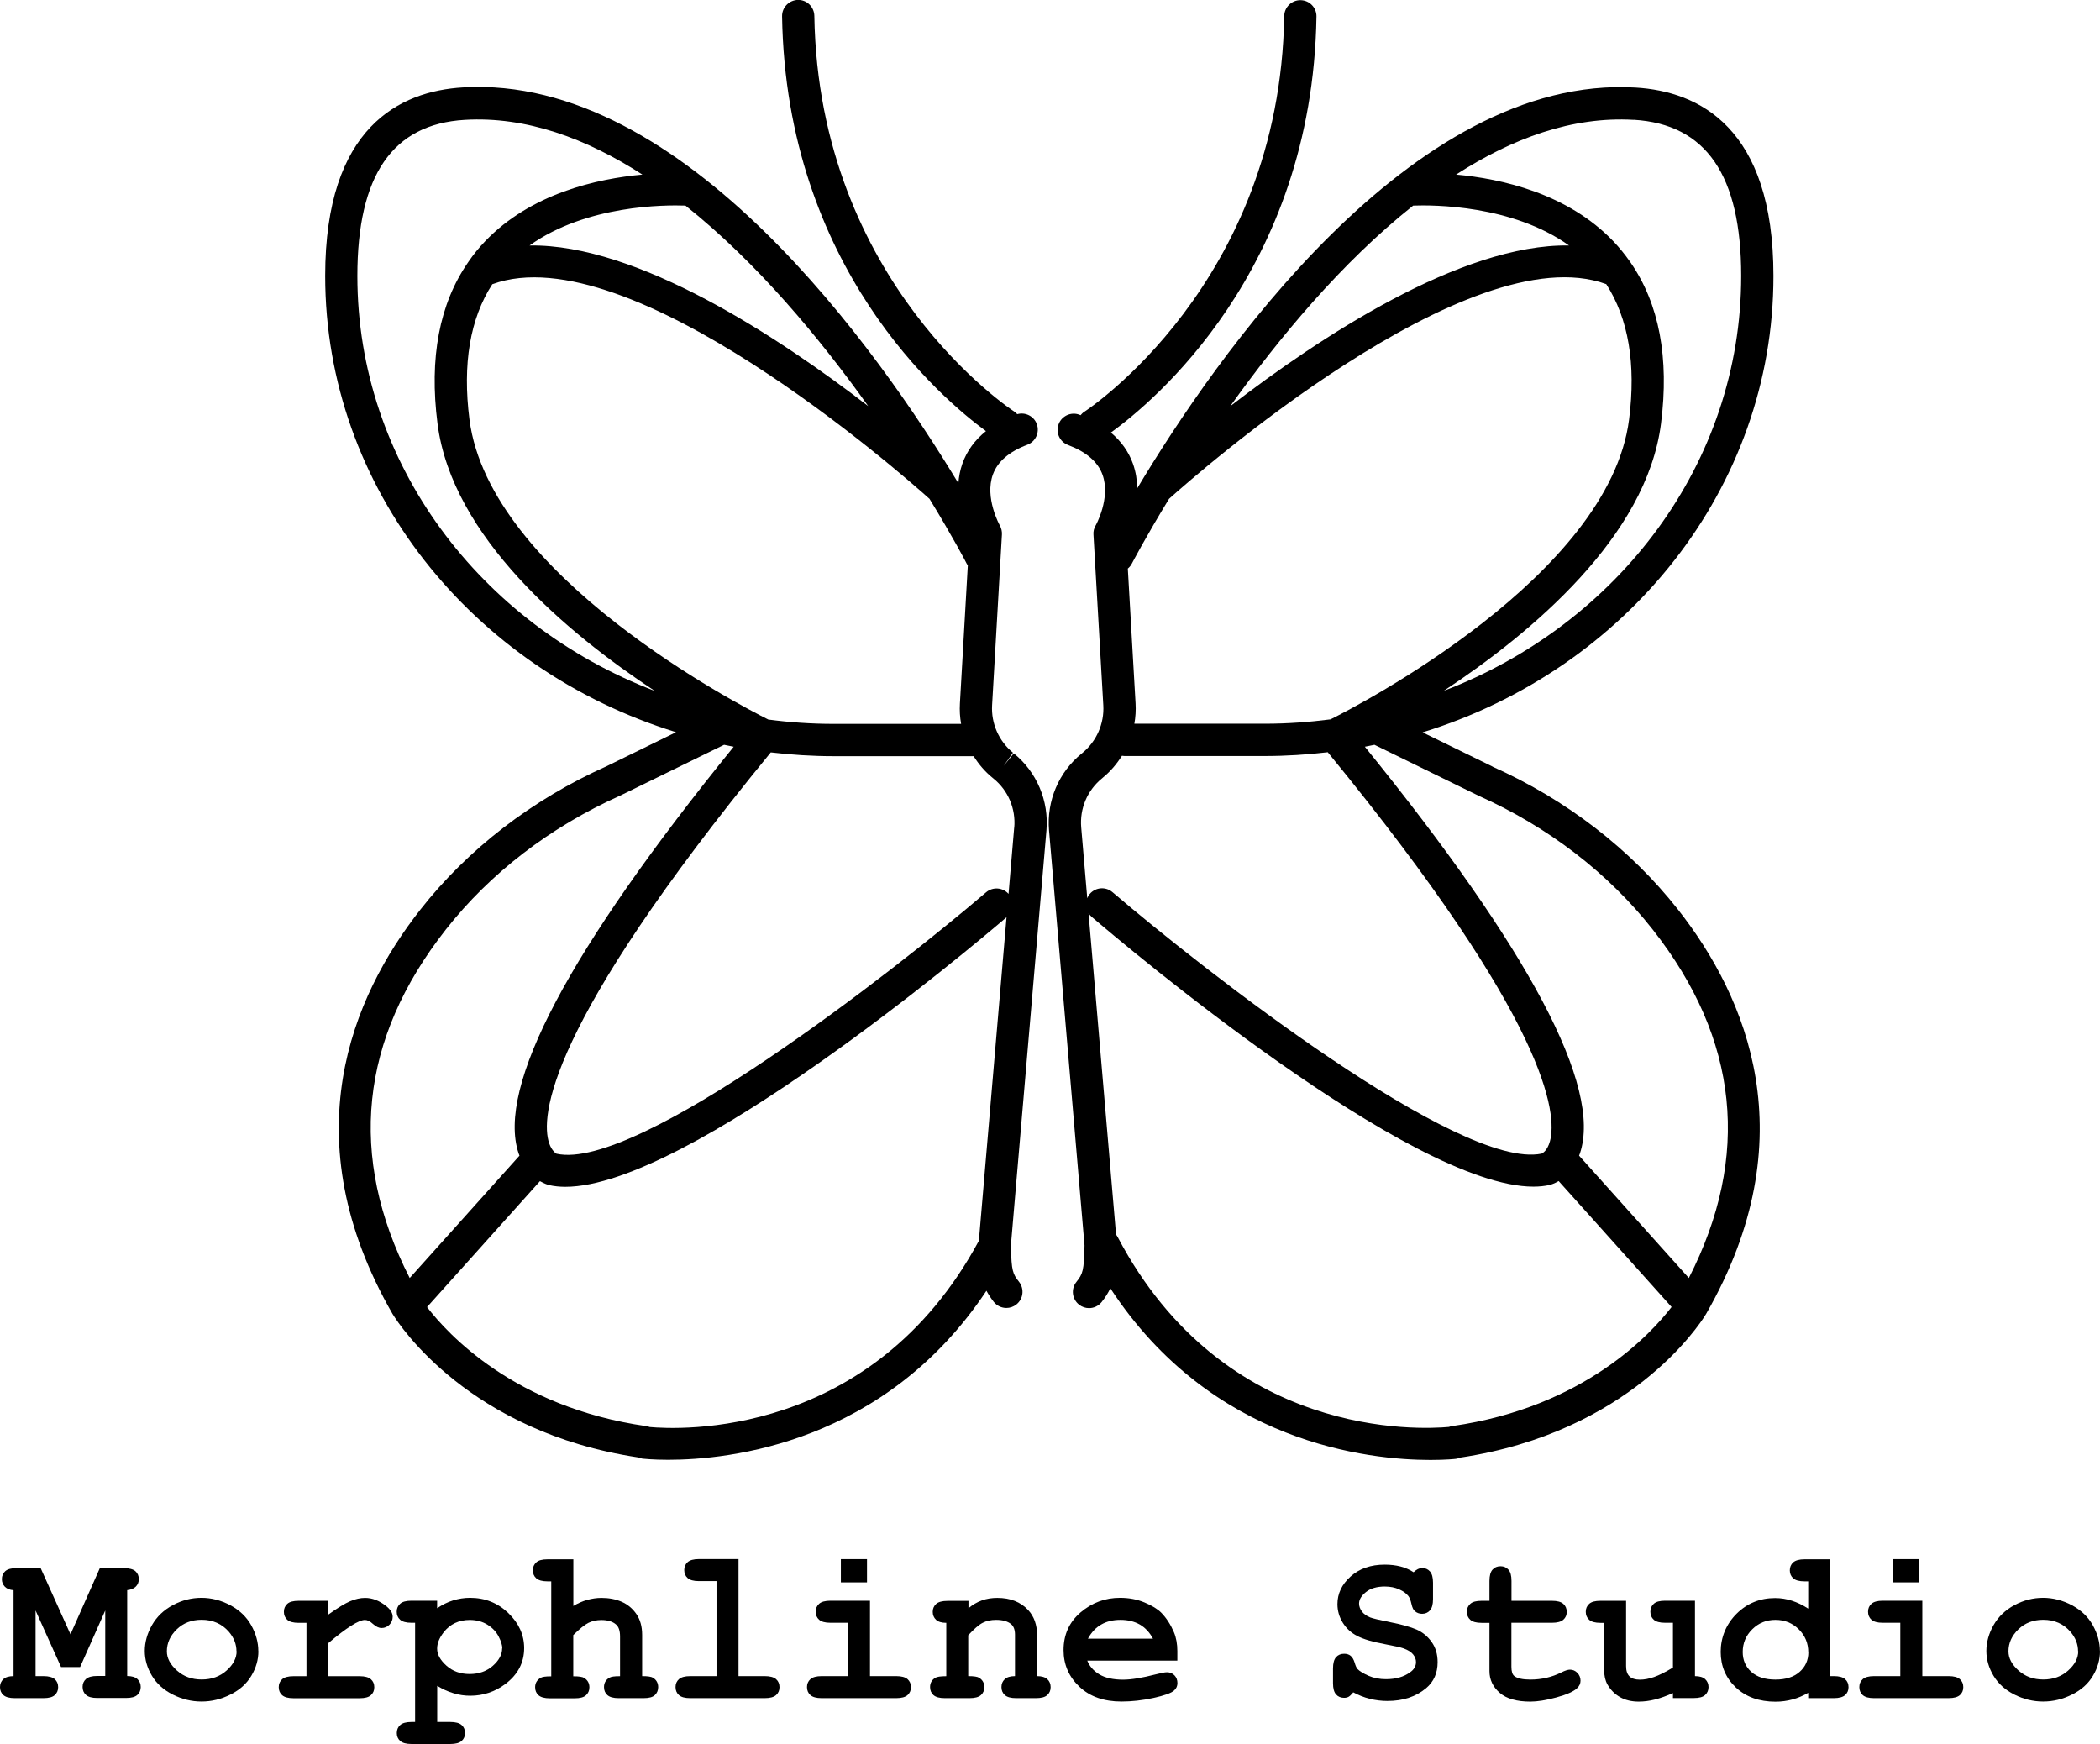 <svg width="336" height="279" viewBox="0 0 336 279" fill="none" xmlns="http://www.w3.org/2000/svg">
<path d="M5.691 257.68V268.153H6.955C7.794 268.153 8.401 268.32 8.762 268.643C9.123 268.966 9.304 269.392 9.304 269.922C9.304 270.451 9.123 270.851 8.762 271.187C8.401 271.523 7.794 271.678 6.955 271.678H2.349C1.51 271.678 0.903 271.51 0.542 271.187C0.181 270.864 0 270.438 0 269.909C0 269.379 0.181 268.979 0.529 268.643C0.877 268.32 1.432 268.153 2.168 268.153V254.412C1.549 254.361 1.084 254.167 0.774 253.844C0.465 253.521 0.297 253.121 0.297 252.643C0.297 252.114 0.477 251.688 0.839 251.365C1.2 251.042 1.807 250.874 2.645 250.874H6.504L11.278 261.463L15.975 250.874H19.86C20.698 250.887 21.305 251.055 21.666 251.365C22.027 251.688 22.208 252.114 22.208 252.63C22.208 253.108 22.053 253.508 21.731 253.831C21.408 254.154 20.944 254.335 20.35 254.399V268.14C21.085 268.14 21.64 268.307 21.989 268.63C22.337 268.966 22.518 269.379 22.518 269.896C22.518 270.412 22.337 270.826 21.976 271.161C21.615 271.497 21.008 271.652 20.169 271.652H15.55C14.711 271.652 14.117 271.484 13.756 271.161C13.395 270.839 13.214 270.412 13.214 269.883C13.214 269.353 13.395 268.953 13.756 268.617C14.117 268.295 14.711 268.127 15.55 268.127H16.84V257.654L12.814 266.706H9.768L5.691 257.654V257.68Z" fill="black"/>
<path d="M41.345 264.175C41.345 265.518 40.971 266.836 40.222 268.088C39.474 269.354 38.364 270.361 36.88 271.097C35.396 271.846 33.861 272.221 32.248 272.221C30.635 272.221 29.125 271.846 27.654 271.11C26.183 270.374 25.073 269.367 24.312 268.101C23.55 266.836 23.163 265.505 23.163 264.124C23.163 262.742 23.55 261.334 24.325 259.978C25.099 258.622 26.221 257.564 27.667 256.789C29.112 256.014 30.648 255.626 32.235 255.626C33.822 255.626 35.37 256.027 36.855 256.815C38.338 257.615 39.448 258.674 40.197 260.017C40.945 261.36 41.332 262.742 41.332 264.15L41.345 264.175ZM37.835 264.188C37.835 263.052 37.435 262.019 36.622 261.063C35.512 259.785 34.054 259.139 32.261 259.139C30.673 259.139 29.344 259.643 28.286 260.663C27.228 261.683 26.699 262.858 26.699 264.188C26.699 265.286 27.241 266.306 28.312 267.262C29.383 268.217 30.699 268.695 32.273 268.695C33.848 268.695 35.177 268.217 36.248 267.262C37.319 266.306 37.861 265.273 37.861 264.162L37.835 264.188Z" fill="black"/>
<path d="M52.546 256.104V258.299C54.017 257.24 55.178 256.53 56.03 256.169C56.882 255.807 57.682 255.639 58.417 255.639C59.553 255.639 60.663 256.065 61.734 256.905C62.469 257.473 62.831 258.054 62.831 258.648C62.831 259.152 62.65 259.578 62.314 259.926C61.966 260.275 61.54 260.456 61.05 260.456C60.611 260.456 60.159 260.236 59.682 259.81C59.205 259.371 58.779 259.165 58.392 259.165C57.901 259.165 57.166 259.475 56.185 260.094C55.204 260.714 53.991 261.631 52.533 262.871V268.165H57.54C58.379 268.165 58.985 268.333 59.346 268.656C59.708 268.979 59.888 269.405 59.888 269.935C59.888 270.464 59.708 270.864 59.346 271.2C58.985 271.536 58.379 271.691 57.54 271.691H46.946C46.107 271.691 45.5 271.523 45.139 271.2C44.778 270.877 44.597 270.451 44.597 269.922C44.597 269.392 44.778 268.992 45.139 268.656C45.5 268.333 46.107 268.165 46.946 268.165H49.036V259.629H47.771C46.933 259.629 46.326 259.462 45.965 259.139C45.603 258.816 45.423 258.39 45.423 257.86C45.423 257.331 45.603 256.931 45.965 256.595C46.326 256.259 46.933 256.104 47.771 256.104H52.546V256.104Z" fill="black"/>
<path d="M69.954 269.728V275.488H72.057C72.896 275.488 73.502 275.656 73.864 275.978C74.225 276.301 74.406 276.727 74.406 277.257C74.406 277.786 74.225 278.187 73.864 278.522C73.502 278.845 72.896 279.013 72.057 279.013H65.837C64.999 279.013 64.392 278.845 64.031 278.522C63.669 278.2 63.489 277.773 63.489 277.257C63.489 276.74 63.669 276.301 64.031 275.978C64.392 275.656 64.999 275.488 65.824 275.488H66.418V259.617H65.824C64.986 259.617 64.379 259.449 64.018 259.126C63.657 258.803 63.476 258.377 63.476 257.848C63.476 257.318 63.657 256.918 64.018 256.582C64.379 256.246 64.986 256.091 65.824 256.091H69.941V257.292C70.767 256.737 71.618 256.311 72.496 256.04C73.373 255.769 74.277 255.626 75.206 255.626C77.606 255.626 79.645 256.44 81.335 258.067C83.026 259.694 83.865 261.567 83.865 263.659C83.865 265.983 82.871 267.894 80.871 269.405C79.206 270.658 77.322 271.291 75.232 271.291C74.328 271.291 73.438 271.162 72.56 270.89C71.683 270.632 70.805 270.232 69.941 269.702L69.954 269.728ZM80.367 263.698C80.367 263.207 80.174 262.574 79.787 261.825C79.4 261.063 78.806 260.43 77.993 259.927C77.193 259.423 76.238 259.165 75.154 259.165C73.412 259.165 72.018 259.823 70.986 261.141C70.289 262.045 69.941 262.91 69.941 263.749C69.941 264.692 70.444 265.596 71.438 266.487C72.431 267.378 73.67 267.817 75.141 267.817C76.612 267.817 77.864 267.378 78.858 266.5C79.851 265.622 80.342 264.692 80.342 263.723L80.367 263.698Z" fill="black"/>
<path d="M91.736 249.44V256.93C92.472 256.491 93.207 256.168 93.956 255.962C94.704 255.755 95.465 255.639 96.227 255.639C97.44 255.639 98.511 255.846 99.466 256.259C100.408 256.672 101.195 257.318 101.814 258.209C102.434 259.1 102.743 260.21 102.743 261.553V268.152C103.634 268.152 104.214 268.243 104.485 268.411C105.027 268.759 105.311 269.263 105.311 269.922C105.311 270.438 105.131 270.851 104.782 271.187C104.434 271.523 103.827 271.678 102.989 271.678H98.975C98.137 271.678 97.543 271.51 97.182 271.187C96.82 270.864 96.64 270.438 96.64 269.909C96.64 269.263 96.911 268.772 97.466 268.424C97.749 268.243 98.33 268.152 99.208 268.165V261.812C99.208 260.908 99.001 260.275 98.588 259.913C98.046 259.423 97.259 259.177 96.214 259.177C95.44 259.177 94.756 259.332 94.149 259.629C93.543 259.926 92.743 260.585 91.723 261.592V268.178C92.626 268.178 93.207 268.269 93.465 268.436C94.02 268.785 94.304 269.289 94.304 269.947C94.304 270.464 94.123 270.877 93.762 271.213C93.401 271.549 92.794 271.704 91.956 271.704H87.968C87.129 271.704 86.523 271.536 86.162 271.213C85.8 270.89 85.62 270.464 85.62 269.934C85.62 269.289 85.903 268.798 86.458 268.449C86.729 268.269 87.31 268.178 88.2 268.191V252.992H87.607C86.768 252.992 86.162 252.824 85.8 252.501C85.439 252.178 85.258 251.752 85.258 251.223C85.258 250.693 85.439 250.293 85.8 249.957C86.162 249.621 86.768 249.466 87.607 249.466H91.723L91.736 249.44Z" fill="black"/>
<path d="M118.164 249.441V268.153H122.371C123.209 268.153 123.816 268.32 124.177 268.643C124.539 268.966 124.719 269.392 124.719 269.922C124.719 270.451 124.539 270.852 124.177 271.187C123.816 271.51 123.209 271.678 122.371 271.678H110.434C109.583 271.678 108.989 271.51 108.628 271.187C108.266 270.864 108.086 270.438 108.086 269.909C108.086 269.379 108.266 268.979 108.628 268.643C108.989 268.32 109.595 268.153 110.434 268.153H114.641V252.953H111.815C110.976 252.953 110.383 252.785 110.021 252.462C109.66 252.14 109.479 251.713 109.479 251.184C109.479 250.655 109.66 250.254 110.021 249.918C110.383 249.596 110.989 249.428 111.828 249.428H118.164V249.441Z" fill="black"/>
<path d="M139.198 256.104V268.152H143.405C144.243 268.152 144.85 268.32 145.211 268.643C145.573 268.966 145.753 269.392 145.753 269.922C145.753 270.451 145.573 270.851 145.211 271.187C144.85 271.51 144.243 271.678 143.405 271.678H131.468C130.629 271.678 130.023 271.51 129.662 271.187C129.3 270.864 129.12 270.438 129.12 269.909C129.12 269.379 129.3 268.979 129.662 268.643C130.023 268.32 130.629 268.152 131.468 268.152H135.675V259.616H132.849C132.01 259.616 131.417 259.449 131.055 259.126C130.694 258.803 130.513 258.377 130.513 257.847C130.513 257.318 130.694 256.917 131.055 256.582C131.417 256.259 132.023 256.091 132.862 256.091H139.198V256.104ZM138.72 249.44V253.16H134.539V249.44H138.72Z" fill="black"/>
<path d="M154.954 256.104V257.292C155.599 256.75 156.296 256.336 157.07 256.052C157.844 255.768 158.683 255.639 159.574 255.639C161.651 255.639 163.29 256.285 164.503 257.576C165.458 258.609 165.935 259.952 165.935 261.618V268.152C166.671 268.152 167.226 268.32 167.574 268.643C167.923 268.966 168.103 269.392 168.103 269.922C168.103 270.451 167.923 270.851 167.561 271.187C167.2 271.523 166.593 271.678 165.755 271.678H162.58C161.741 271.678 161.135 271.51 160.774 271.187C160.412 270.864 160.232 270.438 160.232 269.909C160.232 269.379 160.412 268.979 160.761 268.643C161.109 268.32 161.664 268.152 162.4 268.152V261.515C162.4 260.753 162.193 260.185 161.78 259.836C161.238 259.384 160.438 259.152 159.367 259.152C158.554 259.152 157.844 259.307 157.238 259.617C156.631 259.926 155.857 260.598 154.915 261.618V268.152C155.818 268.152 156.399 268.243 156.657 268.411C157.212 268.759 157.496 269.263 157.496 269.922C157.496 270.438 157.315 270.851 156.954 271.187C156.593 271.51 155.986 271.678 155.147 271.678H151.16C150.321 271.678 149.715 271.51 149.353 271.187C148.992 270.864 148.811 270.438 148.811 269.909C148.811 269.263 149.082 268.772 149.637 268.424C149.908 268.256 150.502 268.165 151.405 268.165V259.629C150.657 259.629 150.115 259.462 149.766 259.139C149.418 258.803 149.237 258.39 149.237 257.873C149.237 257.357 149.418 256.943 149.779 256.608C150.141 256.285 150.747 256.117 151.586 256.117H154.928L154.954 256.104Z" fill="black"/>
<path d="M188.363 265.673H173.962C174.323 266.59 174.981 267.326 175.91 267.882C176.839 268.437 178.104 268.721 179.691 268.721C180.994 268.721 182.724 268.437 184.879 267.882C185.769 267.649 186.388 267.533 186.724 267.533C187.189 267.533 187.589 267.701 187.911 268.024C188.234 268.359 188.389 268.773 188.389 269.276C188.389 269.728 188.221 270.129 187.872 270.438C187.421 270.865 186.298 271.265 184.53 271.652C182.762 272.04 181.059 272.221 179.433 272.221C176.62 272.221 174.375 271.433 172.697 269.844C171.02 268.256 170.168 266.306 170.168 263.982C170.168 261.515 171.084 259.501 172.904 257.951C174.723 256.401 176.826 255.626 179.201 255.626C180.633 255.626 181.936 255.872 183.137 256.375C184.337 256.879 185.214 257.421 185.795 258.003C186.621 258.842 187.292 259.888 187.834 261.141C188.195 262.006 188.376 263.013 188.376 264.15V265.647L188.363 265.673ZM184.479 262.161C183.937 261.154 183.24 260.405 182.375 259.901C181.511 259.41 180.478 259.152 179.278 259.152C178.078 259.152 177.059 259.397 176.194 259.901C175.33 260.392 174.62 261.154 174.065 262.161H184.479Z" fill="black"/>
<path d="M216.507 270.774C216.197 271.136 215.952 271.368 215.758 271.471C215.565 271.575 215.333 271.626 215.062 271.626C214.52 271.626 214.094 271.446 213.771 271.084C213.449 270.722 213.281 270.128 213.281 269.289V266.926C213.281 266.086 213.449 265.48 213.771 265.118C214.094 264.756 214.533 264.576 215.062 264.576C215.475 264.576 215.823 264.679 216.094 264.898C216.365 265.118 216.584 265.48 216.739 265.983C216.881 266.487 217.036 266.835 217.204 267.016C217.539 267.365 218.12 267.726 218.972 268.101C219.823 268.463 220.74 268.643 221.746 268.643C223.307 268.643 224.598 268.282 225.604 267.546C226.25 267.107 226.559 266.551 226.559 265.906C226.559 265.467 226.404 265.066 226.095 264.679C225.785 264.291 225.282 263.982 224.585 263.723C224.133 263.555 223.101 263.323 221.514 263.026C219.591 262.677 218.146 262.238 217.165 261.735C216.184 261.231 215.41 260.521 214.842 259.604C214.275 258.687 213.991 257.705 213.991 256.634C213.991 254.955 214.687 253.483 216.094 252.217C217.501 250.952 219.32 250.319 221.578 250.319C222.482 250.319 223.32 250.422 224.082 250.616C224.856 250.822 225.553 251.119 226.172 251.533C226.624 251.094 227.088 250.861 227.54 250.861C228.056 250.861 228.469 251.042 228.792 251.404C229.114 251.765 229.282 252.359 229.282 253.199V255.833C229.282 256.685 229.114 257.279 228.792 257.641C228.469 258.002 228.043 258.183 227.54 258.183C227.101 258.183 226.727 258.054 226.404 257.783C226.146 257.589 225.966 257.202 225.837 256.621C225.708 256.04 225.553 255.626 225.359 255.368C225.024 254.929 224.533 254.567 223.862 254.27C223.204 253.973 222.43 253.818 221.565 253.818C220.301 253.818 219.294 254.115 218.559 254.697C217.823 255.291 217.449 255.898 217.449 256.543C217.449 256.982 217.604 257.396 217.901 257.809C218.197 258.209 218.649 258.532 219.23 258.764C219.617 258.919 220.714 259.178 222.507 259.539C224.301 259.888 225.682 260.288 226.65 260.701C227.617 261.128 228.418 261.786 229.063 262.69C229.708 263.594 230.018 264.666 230.018 265.919C230.018 267.649 229.411 269.044 228.185 270.077C226.559 271.446 224.495 272.13 221.991 272.13C221.023 272.13 220.081 272.014 219.152 271.781C218.236 271.549 217.346 271.2 216.468 270.722L216.507 270.774Z" fill="black"/>
<path d="M241.825 259.617V266.655C241.825 267.404 241.98 267.907 242.29 268.14C242.767 268.514 243.632 268.708 244.858 268.708C246.651 268.708 248.303 268.321 249.826 267.559C250.406 267.262 250.871 267.12 251.193 267.12C251.645 267.12 252.045 267.287 252.381 267.636C252.716 267.985 252.884 268.398 252.884 268.889C252.884 269.341 252.703 269.741 252.342 270.077C251.787 270.619 250.677 271.11 249.026 271.562C247.374 272.014 245.98 272.233 244.858 272.233C242.677 272.233 241.038 271.769 239.954 270.826C238.87 269.883 238.315 268.734 238.315 267.352V259.63H237.05C236.199 259.63 235.605 259.462 235.244 259.139C234.883 258.816 234.702 258.39 234.702 257.86C234.702 257.331 234.883 256.931 235.244 256.595C235.605 256.259 236.212 256.104 237.05 256.104H238.315V252.927C238.315 252.075 238.483 251.481 238.805 251.12C239.128 250.758 239.554 250.577 240.083 250.577C240.612 250.577 241.012 250.758 241.348 251.12C241.683 251.481 241.838 252.088 241.838 252.927V256.104H248.329C249.168 256.104 249.774 256.272 250.135 256.595C250.497 256.918 250.677 257.344 250.677 257.873C250.677 258.403 250.497 258.803 250.135 259.126C249.774 259.449 249.168 259.617 248.329 259.617H241.838H241.825Z" fill="black"/>
<path d="M271.195 256.104V268.153C271.943 268.153 272.485 268.321 272.834 268.643C273.182 268.979 273.363 269.392 273.363 269.909C273.363 270.425 273.182 270.839 272.821 271.174C272.46 271.51 271.853 271.665 271.014 271.665H267.672V270.865C266.666 271.317 265.711 271.665 264.794 271.898C263.878 272.13 263.014 272.233 262.188 272.233C261.039 272.233 260.033 271.988 259.194 271.51C258.342 271.02 257.684 270.348 257.194 269.496C256.845 268.876 256.665 268.101 256.665 267.184V259.63H256.071C255.22 259.63 254.626 259.462 254.265 259.139C253.903 258.816 253.723 258.39 253.723 257.86C253.723 257.331 253.903 256.931 254.265 256.595C254.626 256.259 255.232 256.104 256.071 256.104H260.175V266.551C260.175 267.3 260.355 267.843 260.717 268.191C261.078 268.54 261.633 268.721 262.368 268.721C263.104 268.721 263.84 268.579 264.653 268.295C265.465 268.011 266.472 267.507 267.672 266.784V259.617H266.408C265.556 259.617 264.962 259.449 264.601 259.126C264.24 258.803 264.059 258.377 264.059 257.848C264.059 257.318 264.24 256.918 264.601 256.582C264.962 256.246 265.569 256.091 266.408 256.091H271.182L271.195 256.104Z" fill="black"/>
<path d="M292.835 249.44V268.152H293.429C294.268 268.152 294.861 268.32 295.223 268.643C295.584 268.966 295.765 269.392 295.765 269.922C295.765 270.451 295.584 270.851 295.223 271.187C294.861 271.51 294.255 271.678 293.416 271.678H289.313V270.825C288.513 271.29 287.674 271.652 286.809 271.884C285.945 272.117 285.028 272.246 284.099 272.246C281.467 272.246 279.338 271.484 277.725 269.96C276.112 268.436 275.312 266.538 275.312 264.265C275.312 261.993 276.163 259.862 277.841 258.183C279.531 256.504 281.596 255.665 284.022 255.665C284.938 255.665 285.828 255.807 286.706 256.091C287.583 256.375 288.448 256.788 289.313 257.357V252.992H288.719C287.867 252.992 287.274 252.824 286.912 252.501C286.551 252.178 286.37 251.752 286.37 251.235C286.37 250.719 286.551 250.28 286.912 249.957C287.274 249.634 287.88 249.466 288.719 249.466H292.835V249.44ZM289.326 264.343C289.326 262.896 288.822 261.67 287.803 260.662C286.783 259.655 285.545 259.152 284.073 259.152C282.602 259.152 281.376 259.655 280.357 260.662C279.338 261.67 278.834 262.884 278.834 264.291C278.834 265.583 279.286 266.641 280.202 267.468C281.118 268.294 282.409 268.708 284.073 268.708C285.738 268.708 287.016 268.294 287.945 267.468C288.874 266.641 289.338 265.595 289.338 264.343H289.326Z" fill="black"/>
<path d="M307.572 256.104V268.152H311.779C312.618 268.152 313.224 268.32 313.585 268.643C313.947 268.966 314.127 269.392 314.127 269.922C314.127 270.451 313.947 270.851 313.585 271.187C313.224 271.51 312.618 271.678 311.779 271.678H299.842C299.004 271.678 298.397 271.51 298.036 271.187C297.674 270.864 297.494 270.438 297.494 269.909C297.494 269.379 297.674 268.979 298.036 268.643C298.397 268.32 299.004 268.152 299.842 268.152H304.049V259.616H301.223C300.384 259.616 299.791 259.449 299.429 259.126C299.068 258.803 298.887 258.377 298.887 257.847C298.887 257.318 299.068 256.917 299.429 256.582C299.791 256.259 300.397 256.091 301.236 256.091H307.572V256.104ZM307.095 249.44V253.16H302.914V249.44H307.095Z" fill="black"/>
<path d="M336 264.175C336 265.518 335.626 266.836 334.877 268.088C334.129 269.354 333.019 270.361 331.535 271.097C330.051 271.846 328.515 272.221 326.902 272.221C325.289 272.221 323.78 271.846 322.309 271.11C320.837 270.374 319.728 269.367 318.966 268.101C318.205 266.836 317.818 265.505 317.818 264.124C317.818 262.742 318.205 261.334 318.979 259.978C319.754 258.622 320.876 257.564 322.321 256.789C323.78 256.014 325.302 255.626 326.89 255.626C328.477 255.626 330.025 256.027 331.509 256.815C332.993 257.615 334.103 258.674 334.851 260.017C335.6 261.36 335.987 262.742 335.987 264.15L336 264.175ZM332.49 264.188C332.49 263.052 332.09 262.019 331.277 261.063C330.167 259.785 328.709 259.139 326.915 259.139C325.328 259.139 323.999 259.643 322.941 260.663C321.883 261.683 321.354 262.858 321.354 264.188C321.354 265.286 321.896 266.306 322.967 267.262C324.038 268.217 325.354 268.695 326.928 268.695C328.503 268.695 329.832 268.217 330.903 267.262C331.974 266.306 332.516 265.273 332.516 264.162L332.49 264.188Z" fill="black"/>
<path d="M162.206 120.524L160.58 122.538L162.077 120.42C159.819 118.574 158.567 115.733 158.735 112.827L160.309 85.502C160.335 85.011 160.219 84.507 159.974 84.068C159.948 84.029 157.509 79.639 158.864 75.907C159.612 73.853 161.458 72.252 164.374 71.154C165.703 70.651 166.387 69.166 165.884 67.823C165.406 66.557 164.038 65.899 162.761 66.26C162.619 66.105 162.451 65.963 162.271 65.834C161.961 65.64 130.978 45.366 130.294 2.531C130.268 1.111 129.107 -0.039 127.674 -0.013C126.255 0.013 125.106 1.188 125.132 2.609C125.777 42.809 150.799 63.884 157.754 68.972C155.986 70.393 154.709 72.123 153.986 74.163C153.612 75.222 153.418 76.281 153.341 77.314C140.72 56.394 109.544 11.868 74.07 13.986C64.018 14.58 52.03 20.3 52.03 44.126C52.03 78.167 75.619 107.093 108.163 117.14L97.066 122.577C85.194 127.884 74.883 135.813 67.27 145.511C56.301 159.471 46.623 182.018 62.792 210.183C62.818 210.235 62.843 210.274 62.882 210.325C63.902 211.978 75.09 229.115 102.137 233.17C102.343 233.26 102.563 233.324 102.808 233.363C102.885 233.363 104.382 233.544 106.899 233.544C116.628 233.544 141.559 230.961 157.831 206.503C158.141 207.071 158.515 207.652 158.993 208.272C159.509 208.918 160.257 209.253 161.019 209.253C161.587 209.253 162.141 209.073 162.619 208.698C163.742 207.807 163.922 206.193 163.045 205.069C162.025 203.791 161.845 203.287 161.754 199.581C161.793 199.323 161.806 199.077 161.78 198.819L167.432 132.83C167.832 128.104 165.884 123.507 162.219 120.536L162.206 120.524ZM122.9 115.1C118.538 112.917 78.329 92.165 75.115 67.126C73.98 58.228 75.206 50.97 78.767 45.469C100.666 37.424 144.489 76.01 148.721 79.807C152.463 85.928 154.593 89.996 154.67 90.176C154.722 90.28 154.786 90.357 154.851 90.448L153.586 112.543C153.521 113.641 153.586 114.738 153.78 115.81H133.378C129.829 115.81 126.332 115.565 122.913 115.113L122.9 115.1ZM138.914 64.969C124.642 53.966 102.008 39.012 84.729 39.271C93.84 32.762 106.473 32.775 109.673 32.891C121.119 41.983 131.21 54.173 138.914 64.969V64.969ZM57.179 44.152C57.179 28.036 62.805 19.861 74.367 19.177C84.2 18.596 93.814 22.147 102.782 27.932C95.53 28.591 84.936 30.941 77.606 38.612C76.625 39.632 75.748 40.717 74.961 41.866C74.935 41.905 74.909 41.944 74.883 41.983C70.302 48.607 68.65 57.259 70.005 67.784C72.315 85.876 90.704 101.256 104.769 110.541C76.896 99.888 57.179 74.15 57.179 44.152V44.152ZM65.553 204.462C55.617 184.989 57.553 166.264 71.322 148.727C78.419 139.687 88.058 132.288 99.246 127.277L115.854 119.155C116.37 119.258 116.873 119.374 117.39 119.465C91.001 151.994 79.425 173.883 82.974 184.511C83.013 184.64 83.064 184.756 83.116 184.885L65.553 204.462V204.462ZM103.943 228.301C103.776 228.236 103.595 228.185 103.401 228.159C82.355 225.163 71.567 213.347 68.328 209.111L86.394 188.966C87.129 189.392 87.71 189.56 87.865 189.599C88.665 189.78 89.529 189.87 90.459 189.87C109.983 189.87 155.405 151.568 161.045 146.751L156.618 198.509C139.443 230.367 108.357 228.714 103.943 228.301ZM162.271 132.391L161.367 143.006C160.438 141.96 158.838 141.844 157.767 142.761C143.03 155.365 101.943 187.468 89.039 184.575C89.039 184.575 88.303 184.188 87.865 182.897C86.484 178.751 87.233 164.391 123.326 120.369C126.616 120.756 129.958 120.975 133.365 120.975H155.78C156.593 122.267 157.599 123.455 158.812 124.436C158.812 124.436 158.954 124.553 158.967 124.565C161.303 126.451 162.542 129.382 162.283 132.404L162.271 132.391Z" fill="black"/>
<path d="M238.792 122.628L227.617 117.166C260.162 107.119 283.751 78.192 283.751 44.152C283.751 20.326 271.763 14.618 261.71 14.011C225.759 11.855 194.273 57.531 181.962 78.115C181.936 76.836 181.743 75.519 181.278 74.202C180.582 72.252 179.394 70.599 177.743 69.204C184.285 64.491 209.99 43.39 210.635 2.647C210.661 1.227 209.526 0.052 208.093 0.026H208.055C206.648 0.026 205.5 1.162 205.474 2.57C204.79 45.404 173.807 65.666 173.497 65.873C173.252 66.028 173.058 66.221 172.891 66.428C172.826 66.402 172.774 66.376 172.71 66.35C171.381 65.847 169.884 66.518 169.381 67.861C168.877 69.192 169.548 70.689 170.89 71.193C173.807 72.291 175.665 73.892 176.401 75.945C177.756 79.677 175.317 84.068 175.291 84.094C175.033 84.533 174.917 85.024 174.955 85.527L176.53 112.853C176.697 115.758 175.446 118.599 173.2 120.446L173.058 120.562C169.394 123.532 167.445 128.13 167.845 132.856L173.523 199.245C173.433 203.3 173.265 203.778 172.22 205.095C171.329 206.219 171.523 207.833 172.645 208.724C173.123 209.098 173.691 209.279 174.246 209.279C175.007 209.279 175.755 208.943 176.272 208.298C176.878 207.536 177.317 206.826 177.652 206.102C193.924 230.974 219.088 233.57 228.869 233.57C231.385 233.57 232.882 233.402 232.96 233.389C233.192 233.363 233.411 233.286 233.631 233.195C260.678 229.14 271.879 212.004 272.885 210.351C272.911 210.299 272.937 210.261 272.976 210.209C289.145 182.044 279.467 159.497 268.498 145.537C260.884 135.839 250.574 127.91 238.78 122.641L238.792 122.628ZM180.452 90.964C180.711 90.745 180.943 90.473 181.098 90.163C181.188 89.996 183.317 85.915 187.047 79.807C191.228 76.049 235.102 37.411 257 45.456C260.549 50.97 261.788 58.228 260.652 67.112C257.452 92.152 217.23 112.917 212.881 115.087C209.448 115.526 205.964 115.784 202.403 115.784H181.498C181.691 114.712 181.756 113.628 181.691 112.517L180.452 90.964V90.964ZM261.401 19.164C272.963 19.861 278.589 28.023 278.589 44.139C278.589 74.138 258.871 99.862 230.998 110.528C245.064 101.243 263.452 85.863 265.762 67.771C267.104 57.246 265.465 48.607 260.884 41.982C260.859 41.944 260.82 41.892 260.794 41.853C259.994 40.717 259.117 39.632 258.149 38.612C250.819 30.941 240.238 28.591 232.973 27.932C241.941 22.147 251.555 18.596 261.388 19.177L261.401 19.164ZM226.095 32.891C229.295 32.775 241.928 32.762 251.039 39.27C233.747 39.012 211.113 53.979 196.841 64.982C204.545 54.186 214.636 41.995 226.095 32.904V32.891ZM172.994 132.378C172.736 129.356 173.975 126.425 176.336 124.514L176.452 124.41C177.678 123.416 178.685 122.215 179.51 120.911C179.64 120.924 179.769 120.95 179.898 120.95H202.403C205.809 120.95 209.151 120.73 212.442 120.343C247.954 163.668 249.155 178.286 247.993 182.574C247.593 184.046 246.858 184.472 246.651 184.562C233.566 187.235 192.699 155.3 178.001 142.735C176.917 141.805 175.291 141.934 174.362 143.019C174.181 143.226 174.052 143.458 173.962 143.703L172.994 132.378V132.378ZM232.366 228.146C232.173 228.172 231.992 228.223 231.824 228.288C227.372 228.701 195.938 230.38 178.839 197.928C178.762 197.786 178.672 197.644 178.568 197.515L174.168 146.092C174.297 146.299 174.452 146.493 174.659 146.674C180.027 151.271 225.72 189.844 245.348 189.844C246.277 189.844 247.141 189.754 247.954 189.573C248.096 189.534 248.664 189.379 249.387 188.953L267.453 209.098C264.201 213.334 253.426 225.15 232.379 228.146H232.366ZM270.214 204.462L252.652 184.885C252.703 184.756 252.755 184.64 252.794 184.511C256.342 173.87 244.754 151.994 218.378 119.464C218.894 119.361 219.397 119.258 219.914 119.155L236.599 127.316C247.709 132.288 257.336 139.687 264.446 148.727C278.228 166.264 280.163 185.001 270.214 204.462V204.462Z" fill="black"/>
</svg>
